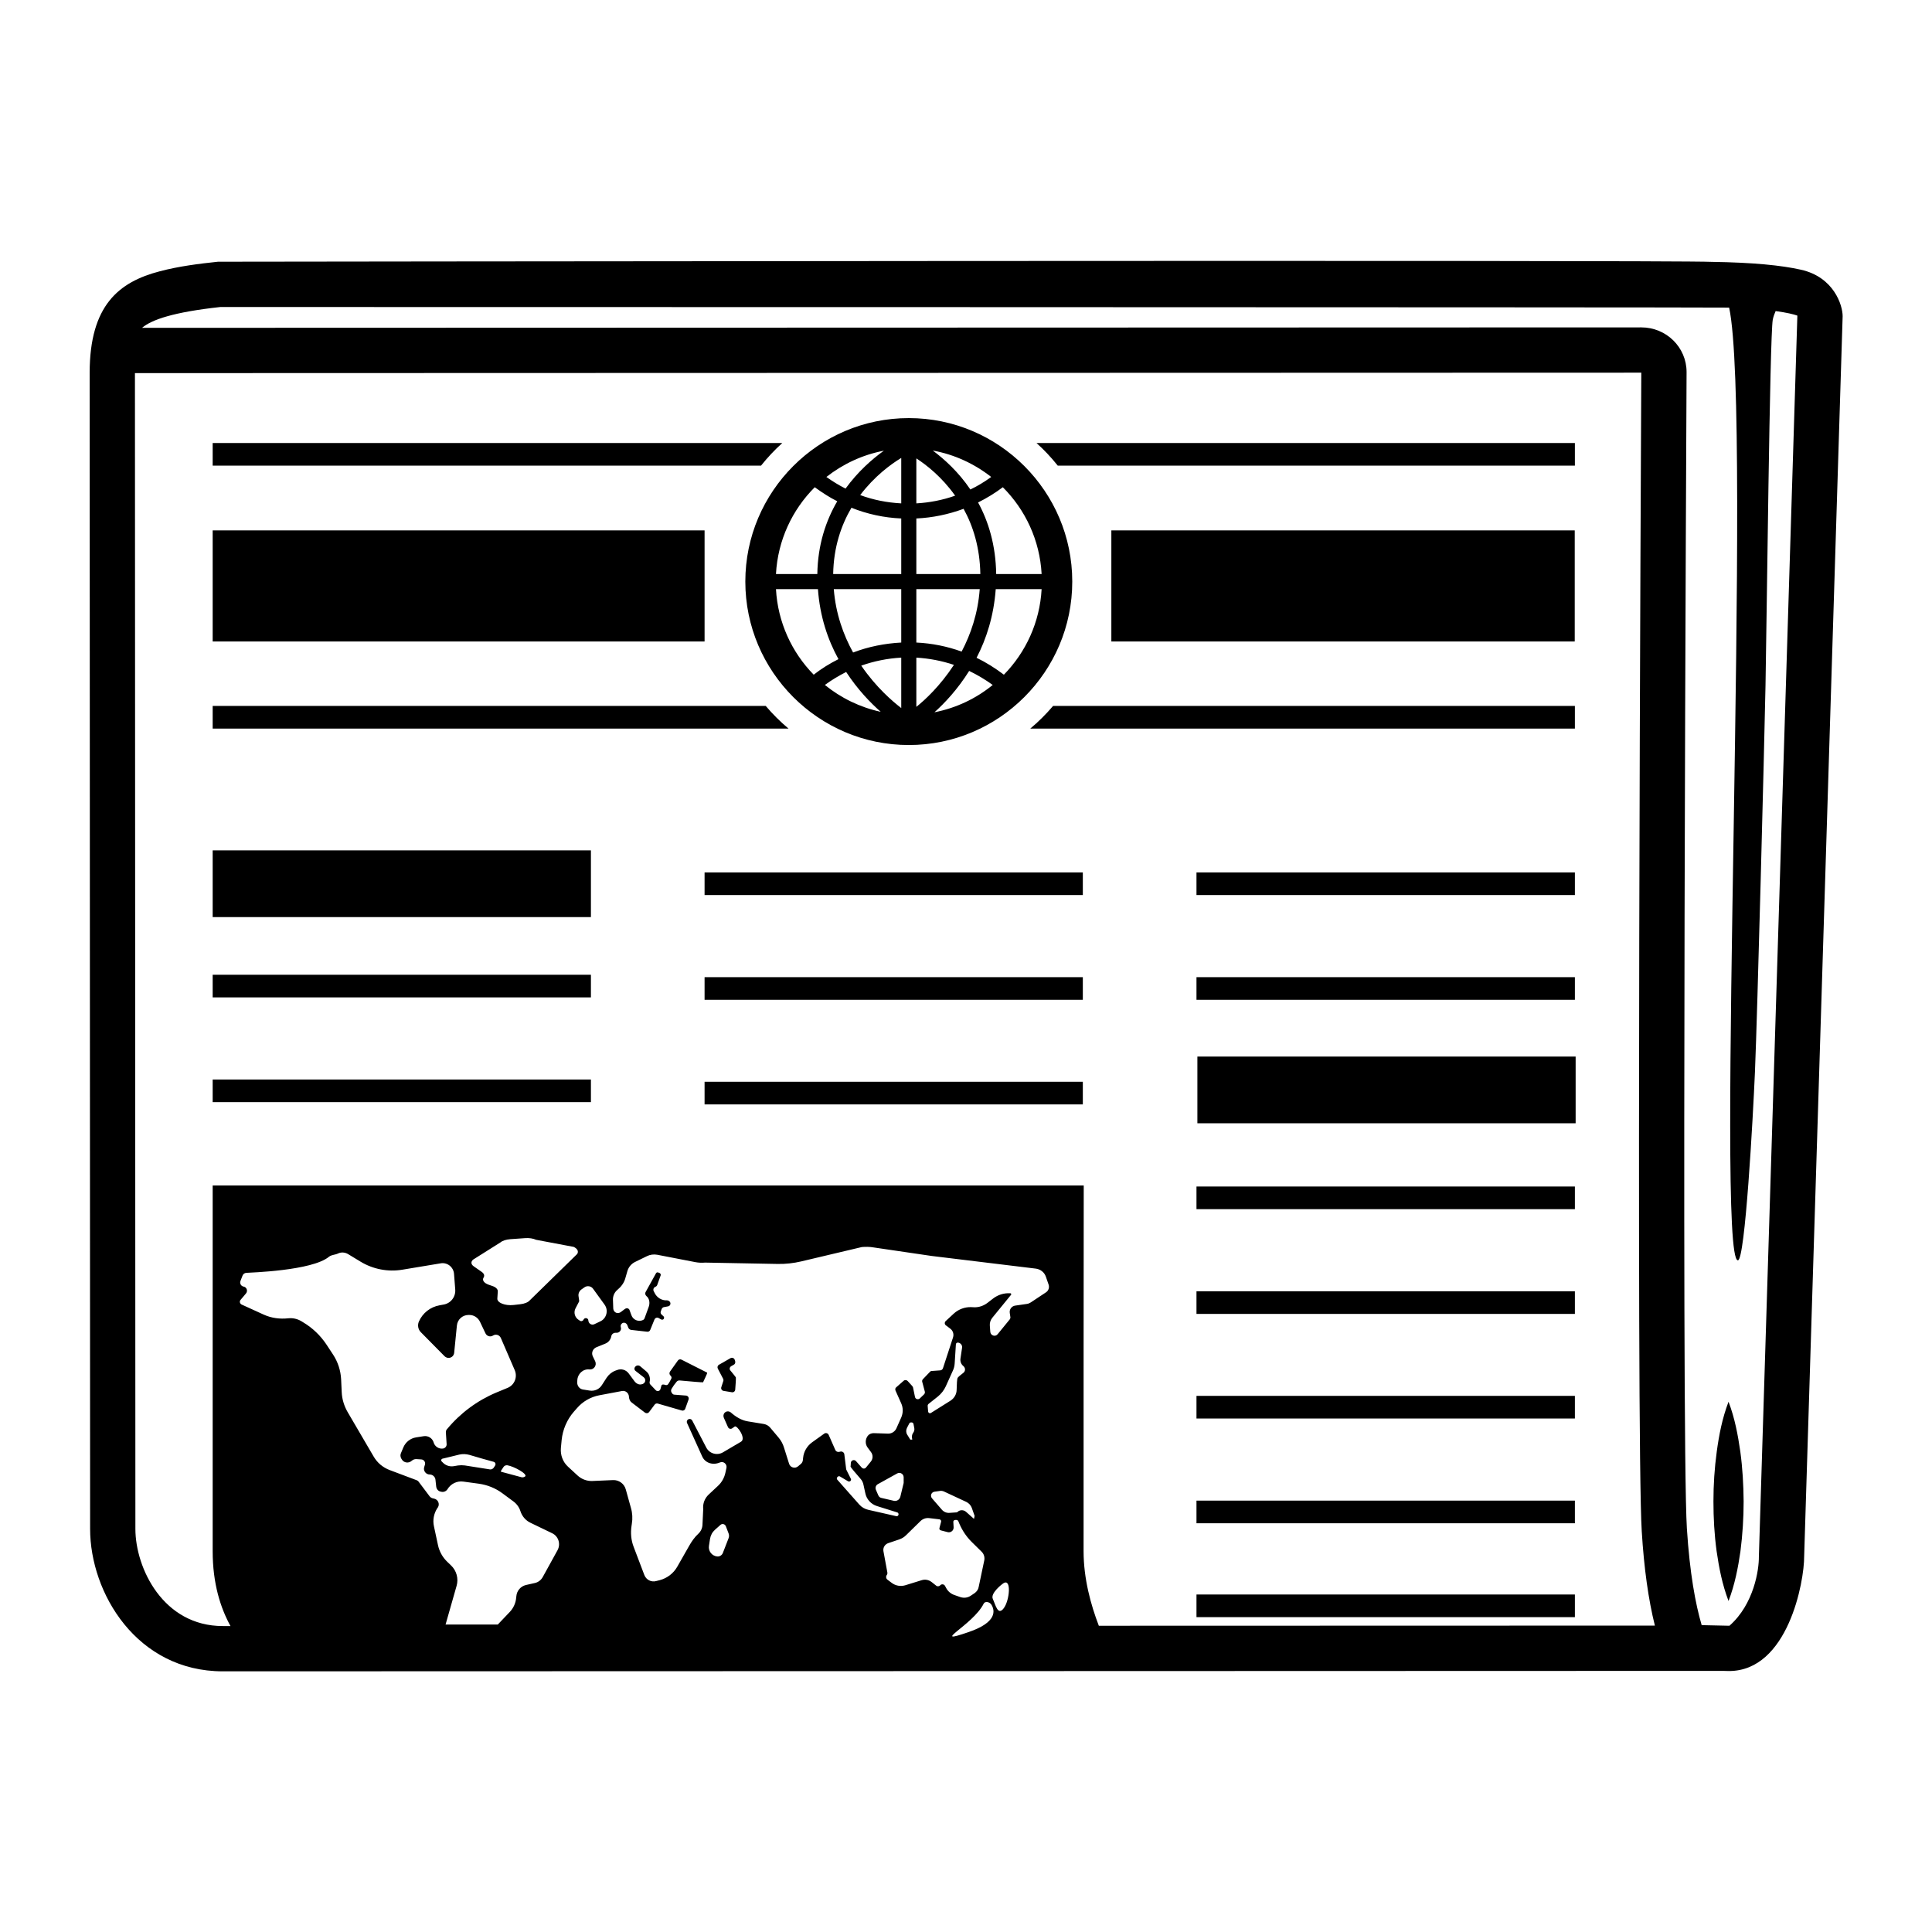 <svg viewBox="0 0 128 128" xmlns="http://www.w3.org/2000/svg">
  <g>
    <path d="M47.91,91.35c0.02,0.05,0.03,0.1,0.01,0.15l-0.13,0.4c-0.04,0.11,0.03,0.23,0.15,0.25l0.55,0.09 c0.11,0.02,0.21-0.06,0.22-0.17c0.02-0.28,0.06-0.76,0.04-0.82c-0.03-0.05-0.22-0.28-0.36-0.45c-0.08-0.09-0.05-0.23,0.06-0.29 l0.16-0.09c0.08-0.04,0.12-0.13,0.1-0.22l-0.03-0.1c-0.03-0.12-0.17-0.18-0.28-0.12l-0.77,0.44c-0.09,0.05-0.12,0.17-0.07,0.26 L47.91,91.35z"/>
    <path d="M119.32,17.87c-1.28-0.29-3.17-0.48-5.89-0.52c-2.79-0.14-98.99-0.01-98.99-0.01c-1.24,0.13-2.59,0.3-3.84,0.63 c-2.74,0.71-4.65,2.27-4.66,6.71l0.03,76.61c0,4.27,3.11,9.44,8.79,9.44c5.46,0,92.63-0.03,99.37-0.03l0.42,0.01 c3.91,0,4.99-5.93,4.98-7.59l2.55-82.17C122.08,20.22,121.5,18.36,119.32,17.87z M36.94,102.7l-0.98,1.78 c-0.11,0.2-0.3,0.35-0.53,0.4l-0.58,0.13c-0.35,0.08-0.61,0.38-0.64,0.74l-0.01,0.09c-0.03,0.36-0.18,0.7-0.43,0.96l-0.79,0.83 h-3.46l0.73-2.56c0.14-0.48,0-1.01-0.37-1.36l-0.26-0.25c-0.3-0.29-0.51-0.67-0.6-1.08l-0.27-1.26c-0.09-0.41-0.01-0.83,0.21-1.18 l0.05-0.07c0.14-0.22,0.02-0.52-0.24-0.58l-0.09-0.02c-0.09-0.02-0.17-0.07-0.22-0.14l-0.73-0.97c-0.03-0.04-0.07-0.07-0.12-0.09 l-1.78-0.67c-0.46-0.17-0.84-0.49-1.08-0.91l-1.72-2.94c-0.23-0.4-0.37-0.85-0.39-1.31l-0.04-0.86c-0.03-0.58-0.21-1.14-0.53-1.63 l-0.44-0.67c-0.4-0.6-0.92-1.1-1.54-1.47l-0.13-0.08c-0.27-0.16-0.57-0.22-0.86-0.19c-0.56,0.06-1.11-0.01-1.62-0.24l-1.47-0.67 c-0.11-0.05-0.16-0.2-0.08-0.3l0.37-0.44c0.13-0.16,0.05-0.41-0.16-0.45c-0.17-0.03-0.27-0.21-0.21-0.37l0.14-0.36 c0.04-0.1,0.13-0.17,0.24-0.18c0.22-0.02,4.36-0.13,5.49-1.07c0.16-0.13,0.4-0.12,0.59-0.21c0.2-0.1,0.45-0.09,0.66,0.03l0.84,0.51 c0.83,0.5,1.81,0.69,2.77,0.53l2.53-0.42c0.44-0.08,0.85,0.24,0.89,0.69l0.08,1.04c0.04,0.48-0.29,0.92-0.77,1l-0.27,0.05 c-0.61,0.11-1.12,0.51-1.37,1.08c-0.1,0.24-0.05,0.52,0.13,0.7l1.58,1.6c0.09,0.08,0.2,0.12,0.32,0.1 c0.17-0.03,0.29-0.16,0.31-0.33l0.18-1.81c0.04-0.4,0.37-0.7,0.77-0.7h0.06c0.3,0,0.57,0.18,0.7,0.45l0.36,0.76 c0.09,0.2,0.33,0.27,0.51,0.15c0.18-0.11,0.42-0.04,0.51,0.16l0.92,2.13c0.2,0.46-0.01,0.99-0.47,1.18l-0.75,0.31 c-1.26,0.53-2.38,1.36-3.26,2.42L29.6,94.7c-0.04,0.05-0.06,0.12-0.06,0.19l0.05,0.79c0.01,0.14-0.1,0.27-0.24,0.29 c-0.27,0.04-0.54-0.13-0.62-0.4v-0.01c-0.09-0.28-0.36-0.45-0.65-0.41l-0.51,0.08c-0.38,0.06-0.7,0.31-0.85,0.67l-0.15,0.36 c-0.06,0.12-0.05,0.26,0.02,0.38l0.02,0.03c0.13,0.25,0.46,0.3,0.67,0.11c0.09-0.08,0.2-0.12,0.32-0.11l0.31,0.02 c0.18,0.01,0.3,0.19,0.24,0.36l-0.04,0.13c-0.09,0.25,0.1,0.51,0.36,0.51c0.19,0,0.36,0.15,0.38,0.34l0.05,0.46 c0.02,0.18,0.15,0.32,0.33,0.34l0.04,0.01c0.15,0.02,0.3-0.05,0.38-0.18c0.22-0.36,0.63-0.56,1.05-0.5l1.03,0.14 c0.56,0.08,1.09,0.29,1.55,0.63l0.73,0.54c0.22,0.16,0.39,0.39,0.47,0.65c0.11,0.34,0.35,0.62,0.67,0.77l1.43,0.69 C37,101.78,37.16,102.29,36.94,102.7z M38.33,85.88c-0.03-0.17,0.05-0.35,0.19-0.45l0.2-0.14c0.18-0.13,0.44-0.09,0.57,0.09 l0.76,1.05c0.17,0.23,0.19,0.52,0.07,0.77c-0.07,0.15-0.19,0.27-0.34,0.34l-0.4,0.19c-0.18,0.09-0.39-0.04-0.4-0.24 c0-0.18-0.25-0.22-0.32-0.06c-0.04,0.09-0.15,0.13-0.24,0.07l-0.09-0.06c-0.25-0.16-0.34-0.49-0.2-0.76l0.22-0.42 c0.02-0.03,0.03-0.06,0.02-0.1L38.33,85.88z M38.24,83.08l-3.14,3.07c-0.11,0.13-0.35,0.23-0.64,0.26l-0.44,0.05 c-0.56,0.06-1.09-0.15-1.07-0.43l0.03-0.47c0.01-0.14-0.12-0.28-0.36-0.36l-0.26-0.09c-0.3-0.11-0.43-0.3-0.32-0.47 c0.08-0.13,0.03-0.26-0.12-0.37l-0.53-0.37c-0.19-0.13-0.21-0.31-0.04-0.45l1.81-1.14c0.13-0.11,0.37-0.19,0.64-0.21l0.99-0.07 c0.27-0.02,0.53,0.02,0.73,0.11l2.49,0.47C38.26,82.73,38.35,82.91,38.24,83.08z M34.79,97.82c-0.07,0.05-0.16,0.07-0.24,0.05 l-1.34-0.36c-0.02,0-0.04-0.04-0.02-0.06l0.17-0.26c0.05-0.08,0.16-0.13,0.26-0.11C34.05,97.15,34.98,97.66,34.79,97.82z M32.8,97.1l-0.09,0.14c-0.06,0.08-0.16,0.13-0.26,0.11l-1.65-0.26c-0.15-0.02-0.3-0.02-0.45,0l-0.3,0.05 c-0.26,0.04-0.53-0.05-0.71-0.24l-0.07-0.07c-0.07-0.06-0.04-0.17,0.05-0.19c0.27-0.06,0.77-0.19,1.11-0.27 c0.22-0.05,0.45-0.04,0.67,0.02c0.44,0.13,1.22,0.36,1.61,0.46C32.82,96.88,32.86,97.01,32.8,97.1z M48.27,101.91l-0.38,0.98 c-0.06,0.15-0.22,0.25-0.38,0.23c-0.35-0.04-0.59-0.36-0.54-0.7l0.07-0.46c0.04-0.24,0.15-0.45,0.33-0.61l0.36-0.32 c0.12-0.11,0.3-0.06,0.36,0.09l0.18,0.47C48.31,101.69,48.31,101.81,48.27,101.91z M62.68,105.2l-0.07-0.13 c-0.06-0.12-0.23-0.14-0.32-0.04c-0.07,0.08-0.19,0.09-0.27,0.02l-0.29-0.23c-0.19-0.15-0.43-0.2-0.66-0.13l-1.1,0.34 c-0.31,0.09-0.64,0.03-0.89-0.16l-0.28-0.21c-0.1-0.07-0.12-0.21-0.05-0.31c0.04-0.05,0.05-0.11,0.04-0.17l-0.26-1.41 c-0.04-0.23,0.09-0.45,0.31-0.53l0.74-0.25c0.17-0.06,0.32-0.15,0.44-0.27l0.96-0.94c0.15-0.15,0.37-0.23,0.59-0.2l0.67,0.08 c0.08,0.01,0.13,0.09,0.11,0.16l-0.11,0.42c-0.02,0.06,0.02,0.13,0.09,0.15l0.46,0.12c0.2,0.05,0.4-0.11,0.39-0.32l-0.02-0.36 c-0.01-0.07,0.06-0.13,0.13-0.13h0.09c0.05,0.01,0.09,0.04,0.11,0.08l0.08,0.19c0.19,0.44,0.46,0.84,0.8,1.18l0.67,0.66 c0.15,0.15,0.21,0.36,0.17,0.57l-0.37,1.76c-0.03,0.17-0.13,0.31-0.27,0.41l-0.24,0.16c-0.21,0.15-0.47,0.18-0.71,0.1l-0.37-0.13 C63,105.6,62.8,105.43,62.68,105.2z M59.21,99.43l-0.82-0.19c-0.09-0.02-0.16-0.08-0.2-0.17l-0.16-0.37c-0.06-0.14,0-0.3,0.13-0.37 l1.28-0.71c0.08-0.04,0.16-0.05,0.24-0.02c0.11,0.04,0.19,0.15,0.19,0.27v0.35c0,0.02,0,0.05-0.01,0.07l-0.21,0.87 C59.6,99.36,59.4,99.48,59.21,99.43z M60.44,95.38h-0.13l-0.21-0.34c-0.08-0.13-0.08-0.3-0.01-0.44l0.15-0.29 c0.02-0.04,0.06-0.07,0.11-0.07h0.05c0.06,0,0.11,0.04,0.12,0.1l0.05,0.25c0.03,0.12,0,0.24-0.07,0.34 c-0.07,0.09-0.09,0.2-0.08,0.31L60.44,95.38z M63.83,90.51c0.14,0.12,0.14,0.33,0,0.44c-0.16,0.12-0.34,0.27-0.38,0.33 c-0.05,0.06-0.06,0.46-0.07,0.79c0,0.3-0.16,0.57-0.41,0.73l-1.29,0.81c-0.08,0.05-0.18,0-0.19-0.1l-0.03-0.38 c0-0.04,0.02-0.08,0.05-0.11l0.63-0.5c0.22-0.18,0.4-0.41,0.52-0.67l0.46-1.02c0.08-0.16,0.12-0.33,0.13-0.5l0.08-1.26 c0-0.07,0.06-0.12,0.13-0.12c0.17,0.01,0.31,0.17,0.28,0.34l-0.11,0.74C63.61,90.21,63.68,90.39,63.83,90.51z M64.03,99.51 c0.16,0.08,0.28,0.21,0.35,0.38l0.19,0.54l-0.04,0.2L64,100.16c-0.16-0.14-0.41-0.14-0.56,0.01c-0.02,0.02-0.05,0.03-0.08,0.03 l-0.44,0.03c-0.2,0.02-0.39-0.06-0.52-0.21l-0.65-0.75c-0.14-0.16-0.05-0.41,0.16-0.44l0.35-0.05c0.1-0.02,0.2,0,0.29,0.04 L64.03,99.51z M64.17,108.13c-2.64,0.91,0.29-0.46,1-1.88c0.09-0.19,0.4-0.12,0.51,0.06C65.92,106.69,66.08,107.48,64.17,108.13z M66.5,106.55c-0.39,0.52-0.54-0.22-0.72-0.61c-0.19-0.39,0.65-1.02,0.69-1.04C67.03,104.53,66.89,106.04,66.5,106.55z M69.3,85.62 l-1.01,0.67c-0.08,0.05-0.17,0.09-0.27,0.1l-0.76,0.11c-0.23,0.03-0.4,0.25-0.36,0.49l0.04,0.27c0.01,0.05-0.01,0.11-0.04,0.15 l-0.8,0.98c-0.15,0.2-0.47,0.1-0.49-0.15l-0.03-0.4c-0.02-0.19,0.04-0.38,0.16-0.53l1.24-1.52c0.04-0.04,0.01-0.11-0.05-0.11h-0.15 c-0.37,0.01-0.72,0.14-1.01,0.37l-0.35,0.27c-0.25,0.19-0.56,0.3-0.88,0.29l-0.21-0.01c-0.41-0.01-0.82,0.14-1.13,0.42l-0.54,0.5 c-0.09,0.08-0.09,0.22,0.01,0.29l0.28,0.21c0.19,0.14,0.26,0.37,0.19,0.59l-0.67,2.05c-0.03,0.07-0.09,0.12-0.17,0.13l-0.56,0.04 c-0.05,0-0.1,0.02-0.13,0.06l-0.46,0.48c-0.05,0.05-0.07,0.12-0.05,0.18l0.17,0.64c0.02,0.07,0,0.14-0.05,0.19l-0.28,0.27 c-0.11,0.1-0.29,0.05-0.32-0.1l-0.13-0.63c-0.01-0.03-0.03-0.06-0.05-0.09l-0.3-0.33c-0.07-0.08-0.19-0.09-0.27-0.02l-0.49,0.43 c-0.07,0.05-0.08,0.14-0.05,0.22l0.38,0.85c0.13,0.29,0.13,0.63,0,0.93l-0.32,0.72c-0.1,0.22-0.32,0.36-0.56,0.35l-0.95-0.03 c-0.15,0-0.3,0.06-0.39,0.18c-0.17,0.23-0.18,0.54-0.01,0.77l0.23,0.31c0.14,0.19,0.13,0.45-0.02,0.63l-0.31,0.38 c-0.07,0.1-0.21,0.1-0.29,0.01l-0.38-0.43c-0.12-0.13-0.33-0.05-0.34,0.12c-0.01,0.13-0.01,0.24-0.02,0.25 c0,0.03,0.41,0.52,0.65,0.79c0.11,0.12,0.18,0.26,0.21,0.42l0.12,0.55c0.08,0.4,0.38,0.73,0.77,0.85l1.34,0.42 c0.08,0.02,0.12,0.12,0.07,0.19v0.01c-0.03,0.04-0.08,0.06-0.13,0.05l-1.85-0.42c-0.23-0.05-0.44-0.17-0.6-0.35l-1.46-1.65 c-0.04-0.05-0.04-0.12,0.01-0.17l0.02-0.02c0.04-0.04,0.1-0.05,0.15-0.02l0.54,0.32c0.11,0.06,0.24-0.06,0.18-0.17l-0.3-0.6 c0-0.01-0.01-0.03-0.01-0.04l-0.12-0.97c-0.01-0.14-0.16-0.23-0.29-0.18c-0.12,0.04-0.26,0-0.31-0.12l-0.44-1 c-0.05-0.11-0.19-0.15-0.29-0.08l-0.81,0.58c-0.33,0.24-0.55,0.61-0.59,1.01l-0.02,0.18c-0.01,0.09-0.06,0.18-0.13,0.24l-0.19,0.16 c-0.2,0.17-0.51,0.08-0.59-0.17l-0.34-1.08c-0.07-0.24-0.2-0.47-0.36-0.66l-0.54-0.64c-0.11-0.14-0.27-0.23-0.45-0.26l-1.04-0.17 c-0.43-0.07-0.8-0.3-1.13-0.59c-0.12-0.1-0.3-0.1-0.41,0.02c-0.09,0.09-0.1,0.23-0.05,0.34l0.27,0.61 c0.05,0.11,0.18,0.15,0.28,0.08l0.17-0.12c0.15-0.1,0.78,0.8,0.41,1.01l-1.19,0.7c-0.39,0.23-0.9,0.09-1.11-0.32l-0.93-1.79 c-0.03-0.06-0.1-0.1-0.17-0.1c-0.13,0-0.23,0.14-0.17,0.27l1,2.21c0.2,0.45,0.72,0.6,1.18,0.4c0.23-0.1,0.48,0.11,0.43,0.36 l-0.07,0.32c-0.07,0.33-0.24,0.64-0.49,0.87l-0.61,0.57c-0.27,0.25-0.41,0.61-0.37,0.97l-0.05,1.05c-0.01,0.22-0.11,0.43-0.27,0.58 c-0.26,0.24-0.45,0.52-0.62,0.82l-0.78,1.37c-0.25,0.44-0.67,0.76-1.16,0.89l-0.24,0.06c-0.33,0.09-0.66-0.09-0.78-0.4l-0.71-1.87 c-0.17-0.44-0.21-0.92-0.14-1.38l0.02-0.14c0.06-0.35,0.04-0.72-0.06-1.06l-0.34-1.22c-0.1-0.38-0.46-0.64-0.85-0.62l-1.38,0.06 c-0.35,0.01-0.7-0.12-0.96-0.36l-0.64-0.59c-0.34-0.31-0.51-0.77-0.47-1.23l0.05-0.53c0.07-0.69,0.35-1.35,0.8-1.87l0.22-0.25 c0.38-0.44,0.9-0.74,1.48-0.85l1.49-0.28c0.24-0.05,0.46,0.13,0.47,0.38c0.01,0.15,0.06,0.29,0.18,0.38l0.88,0.67 c0.09,0.06,0.2,0.05,0.27-0.03l0.38-0.51c0.05-0.06,0.13-0.08,0.2-0.06l1.59,0.46c0.09,0.03,0.2-0.02,0.23-0.12l0.22-0.61 c0.04-0.12-0.04-0.25-0.17-0.26l-0.77-0.06c-0.06,0-0.12-0.04-0.15-0.09l-0.04-0.06c-0.04-0.07-0.04-0.16,0-0.23 c0.1-0.17,0.21-0.33,0.34-0.48c0.05-0.06,0.13-0.09,0.21-0.08c0.55,0.05,1.54,0.14,1.54,0.12c0-0.02,0.31-0.62,0.27-0.64 c-0.03-0.02-1.27-0.64-1.7-0.86c-0.08-0.04-0.19-0.02-0.24,0.06l-0.52,0.73c-0.05,0.08-0.05,0.17,0.01,0.24l0.06,0.07 c0.03,0.04,0.04,0.1,0.02,0.15c-0.06,0.13-0.13,0.25-0.21,0.37c-0.04,0.06-0.11,0.08-0.18,0.06c-0.1-0.04-0.24-0.06-0.27,0.04 l-0.06,0.22c-0.04,0.15-0.22,0.19-0.32,0.08l-0.35-0.37c-0.05-0.05-0.06-0.11-0.05-0.17c0.06-0.26-0.02-0.53-0.22-0.7l-0.39-0.33 c-0.08-0.08-0.21-0.09-0.3-0.02c-0.13,0.09-0.12,0.25-0.02,0.32l0.54,0.42c0.17,0.13,0.13,0.43-0.17,0.47 c-0.16,0.03-0.33-0.06-0.43-0.19l-0.4-0.54c-0.18-0.24-0.49-0.33-0.77-0.22l-0.11,0.04c-0.24,0.09-0.44,0.26-0.58,0.47l-0.31,0.48 c-0.17,0.28-0.49,0.42-0.81,0.37l-0.44-0.07c-0.23-0.03-0.4-0.24-0.39-0.5l0.01-0.12c0.02-0.42,0.38-0.76,0.8-0.71 c0.3,0.03,0.51-0.28,0.38-0.55l-0.15-0.31c-0.12-0.23-0.01-0.51,0.23-0.61l0.59-0.24c0.21-0.08,0.36-0.27,0.4-0.49 c0.02-0.13,0.14-0.23,0.28-0.23h0.08c0.19,0,0.33-0.19,0.27-0.37c-0.03-0.09,0-0.2,0.09-0.26c0.12-0.08,0.28-0.02,0.34,0.12 l0.07,0.18c0.04,0.08,0.11,0.13,0.19,0.14l1.06,0.12c0.09,0.01,0.17-0.04,0.2-0.12l0.28-0.69c0.05-0.11,0.17-0.15,0.27-0.1 l0.18,0.1c0.06,0.03,0.14,0.01,0.17-0.05c0.03-0.06,0.02-0.12-0.02-0.16l-0.13-0.12c-0.06-0.05-0.08-0.14-0.05-0.21l0.06-0.16 c0.03-0.06,0.08-0.11,0.15-0.12l0.27-0.05c0.17-0.03,0.22-0.25,0.07-0.35l-0.03-0.02c-0.04-0.02-0.08-0.03-0.12-0.03 c-0.34,0.02-0.66-0.18-0.81-0.49l-0.07-0.14c-0.04-0.1,0.01-0.22,0.11-0.26l0.02-0.01c0.05-0.02,0.09-0.06,0.11-0.11l0.23-0.64 c0.02-0.06-0.01-0.13-0.07-0.16l-0.08-0.03c-0.06-0.03-0.13-0.01-0.16,0.05l-0.68,1.23c-0.06,0.1-0.03,0.21,0.05,0.28 c0.2,0.16,0.24,0.46,0.15,0.71l-0.28,0.77c-0.02,0.04-0.05,0.08-0.09,0.1c-0.3,0.15-0.67,0-0.78-0.32l-0.12-0.33 c-0.04-0.12-0.19-0.17-0.32-0.07l-0.25,0.19c-0.09,0.07-0.2,0.09-0.3,0.06c-0.12-0.04-0.2-0.15-0.21-0.28l-0.02-0.58 c-0.01-0.26,0.1-0.5,0.29-0.66c0.24-0.2,0.43-0.44,0.52-0.74l0.15-0.52c0.08-0.26,0.26-0.47,0.5-0.59l0.8-0.39 c0.2-0.1,0.44-0.13,0.67-0.09l2.53,0.49c0.21,0.04,0.43,0.05,0.64,0.03l4.82,0.09c0.52,0.01,1.05-0.05,1.56-0.17l4.01-0.95 c0.25-0.02,0.5-0.02,0.74,0.02l3.88,0.57l6.91,0.84c0.3,0.04,0.56,0.24,0.66,0.53l0.18,0.52C69.54,85.29,69.47,85.51,69.3,85.62z M72.8,107.71c-0.53-1.38-1.01-3.12-1.01-4.94c0-3.26,0-24.23,0.01-24.23H14.09c0,0,0,20.97,0,24.23c0,2.15,0.52,3.76,1.18,4.96 h-0.51c-3.95,0-5.79-3.84-5.79-6.44L8.94,24.72l99.8-0.03c-0.02,3.61-0.35,70.71,0.03,76.76c0.15,2.45,0.44,4.53,0.87,6.25 C102.42,107.7,88.15,107.71,72.8,107.71z M116.53,103.14c0.01,0.84-0.32,3.14-1.95,4.57l-1.84-0.04c-0.41-1.4-0.79-3.43-0.98-6.41 c-0.38-6.05-0.02-76.61-0.02-76.61c0-1.64-1.34-2.96-3-2.96L9.41,21.72c0.64-0.54,2.07-1.04,5.19-1.38c0,0,99.29,0.01,99.96,0.04 c1.55,7.16-0.93,63.12,0.58,63.12c0.48,0,1-9.48,1.13-12.48c0.17-4.09,0.61-21.18,0.7-25.63c0.08-4.06,0.28-23.09,0.48-24.21 c0.04-0.2,0.11-0.39,0.19-0.57c0.74,0.1,1.19,0.21,1.44,0.3L116.53,103.14z"/>
    <path d="M114.52,92.87c-0.42,1.1-0.63,2.2-0.78,3.3c-0.15,1.1-0.22,2.2-0.22,3.3c0,1.1,0.06,2.2,0.21,3.3 c0.16,1.1,0.37,2.2,0.79,3.3c0.42-1.1,0.63-2.2,0.79-3.3c0.14-1.1,0.21-2.2,0.21-3.3c-0.01-1.1-0.07-2.2-0.22-3.3 C115.14,95.07,114.94,93.97,114.52,92.87z"/>
    <rect height="1.5" width="25.06" x="14.09" y="64.58"/>
    <rect height="1.5" width="25.06" x="14.09" y="71.52"/>
    <rect height="1.5" width="25.06" x="46.68" y="57.8"/>
    <rect height="1.5" width="25.06" x="46.68" y="64.74"/>
    <rect height="1.5" width="25.06" x="46.68" y="71.67"/>
    <path d="M104.34,29.35v1.5H70.08c-0.43-0.54-0.9-1.04-1.41-1.5H104.34z"/>
    <path d="M51.83,29.35c-0.51,0.46-0.98,0.96-1.41,1.5H14.09v-1.5H51.83z"/>
    <path d="M104.34,46.77v1.5H68.26c0.54-0.45,1.05-0.96,1.51-1.5H104.34z"/>
    <path d="M52.24,48.27H14.09v-1.5h36.64C51.19,47.31,51.7,47.82,52.24,48.27z"/>
    <rect height="1.5" width="25.07" x="79.27" y="57.8"/>
    <rect height="1.5" width="25.07" x="79.27" y="64.74"/>
    <rect height="1.5" width="25.07" x="79.27" y="78.61"/>
    <rect height="1.5" width="25.07" x="79.27" y="85.55"/>
    <rect height="1.5" width="25.07" x="79.27" y="92.48"/>
    <rect height="1.5" width="25.07" x="79.27" y="99.42"/>
    <rect height="1.5" width="25.07" x="79.27" y="105.64"/>
    <rect height="7.36" width="32.59" x="14.09" y="35.14"/>
    <rect height="7.36" width="30.7" x="73.63" y="35.14"/>
    <rect height="4.42" width="25.06" x="79.33" y="70"/>
    <rect height="4.42" width="25.06" x="14.09" y="56.34"/>
    <path d="M60.21,27.7c-5.97,0-10.83,4.86-10.83,10.83c0,5.97,4.86,10.83,10.83,10.83c5.97,0,10.83-4.86,10.83-10.83 C71.04,32.56,66.18,27.7,60.21,27.7z M58.56,29.86c-0.77,0.55-1.72,1.38-2.54,2.51c-0.44-0.22-0.86-0.48-1.27-0.77 C55.85,30.74,57.14,30.13,58.56,29.86z M53.98,32.28c0.48,0.35,0.97,0.67,1.49,0.93c-0.75,1.28-1.29,2.88-1.32,4.82h-2.74 C51.53,35.79,52.49,33.77,53.98,32.28z M51.41,39.03h2.78c0.13,1.82,0.66,3.37,1.36,4.64c-0.58,0.29-1.13,0.63-1.64,1.03 C52.46,43.22,51.53,41.23,51.41,39.03z M54.65,45.38c0.45-0.33,0.92-0.61,1.41-0.86c0.77,1.18,1.62,2.05,2.29,2.64 C56.97,46.86,55.71,46.24,54.65,45.38z M59.71,46.91c-0.55-0.42-1.66-1.36-2.65-2.81c0.85-0.3,1.74-0.48,2.65-0.53V46.91z M59.71,42.57c-1.1,0.06-2.17,0.27-3.19,0.66c-0.64-1.16-1.15-2.56-1.28-4.2h4.47V42.57z M59.71,38.03H55.2 c0.03-1.78,0.53-3.23,1.21-4.39c1.05,0.42,2.15,0.66,3.3,0.71V38.03z M59.71,33.35c-0.94-0.05-1.86-0.23-2.72-0.55 c0.94-1.24,2.02-2.04,2.72-2.46V33.35z M69.01,38.03H66c-0.03-1.91-0.51-3.48-1.2-4.74c0.58-0.29,1.12-0.62,1.64-1.01 C67.93,33.77,68.89,35.79,69.01,38.03z M65.67,31.6c-0.44,0.32-0.9,0.6-1.38,0.83c-0.8-1.18-1.74-2.02-2.49-2.58 C63.24,30.11,64.56,30.73,65.67,31.6z M60.71,30.37c0.68,0.44,1.7,1.24,2.57,2.47c-0.82,0.29-1.69,0.46-2.57,0.51V30.37z M60.71,34.35c1.08-0.05,2.13-0.27,3.13-0.64c0.63,1.14,1.08,2.57,1.11,4.32h-4.24V34.35z M60.71,39.03h4.2 c-0.12,1.62-0.6,3-1.2,4.14c-0.96-0.35-1.97-0.55-3-0.6V39.03z M60.71,46.83v-3.26c0.85,0.05,1.69,0.21,2.49,0.48 C62.29,45.44,61.28,46.38,60.71,46.83z M61.91,47.19c0.67-0.6,1.53-1.51,2.3-2.74c0.54,0.26,1.06,0.57,1.56,0.93 C64.67,46.28,63.35,46.91,61.91,47.19z M66.51,44.7c-0.57-0.43-1.17-0.81-1.81-1.12c0.65-1.25,1.14-2.77,1.27-4.55h3.04 C68.89,41.23,67.96,43.22,66.51,44.7z"/>
  </g>
</svg>